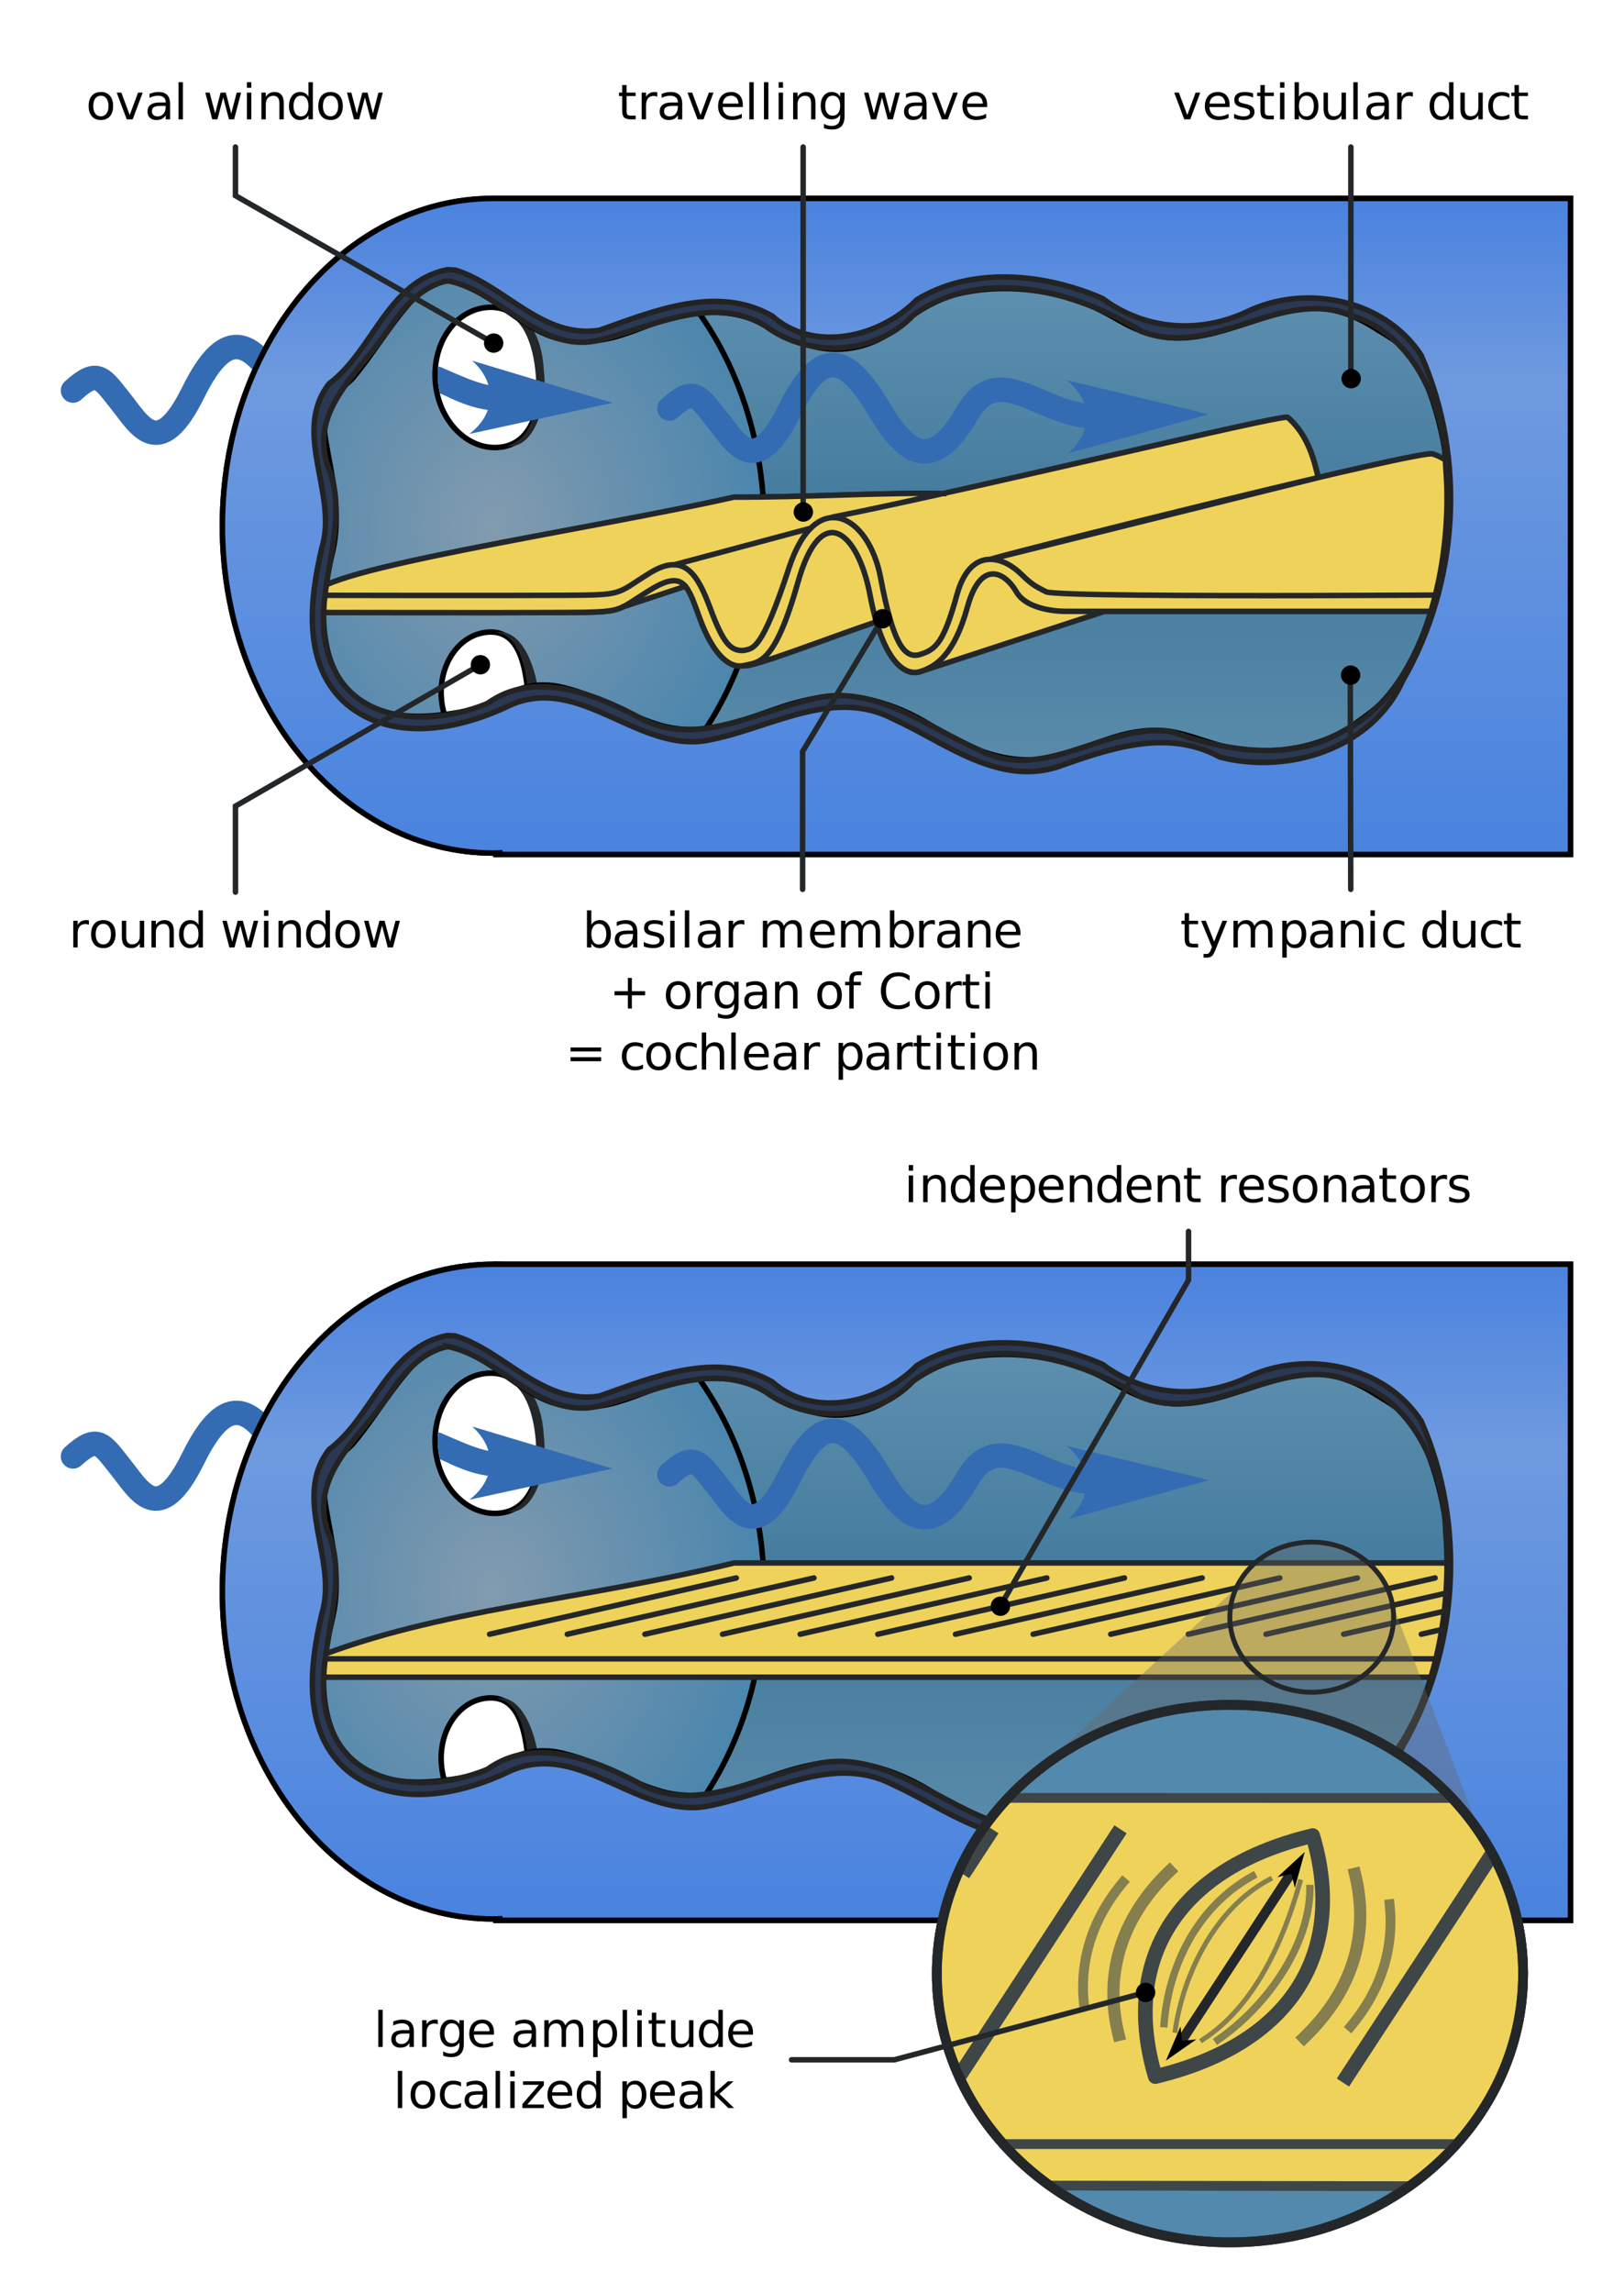 <?xml version="1.0" encoding="UTF-8" standalone="no"?>
<svg
   width="600px"
   height="847px"
   version="1.1"
   viewBox="0 0 600 847"
   id="svg4049"
   sodipodi:docname="wanderwelle-cochlaere-trennwand.svg"
   inkscape:version="1.2 (1:1.2+202206011327+fc4e4096c5)"
   xmlns:inkscape="http://www.inkscape.org/namespaces/inkscape"
   xmlns:sodipodi="http://sodipodi.sourceforge.net/DTD/sodipodi-0.dtd"
   xmlns:xlink="http://www.w3.org/1999/xlink"
   xmlns="http://www.w3.org/2000/svg"
   xmlns:svg="http://www.w3.org/2000/svg">
  <sodipodi:namedview
     id="namedview4051"
     pagecolor="#ffffff"
     bordercolor="#666666"
     borderopacity="1.0"
     inkscape:showpageshadow="2"
     inkscape:pageopacity="0.0"
     inkscape:pagecheckerboard="0"
     inkscape:deskcolor="#d1d1d1"
     showgrid="false"
     inkscape:zoom="1.7147548"
     inkscape:cx="335.90808"
     inkscape:cy="239.10124"
     inkscape:window-width="2560"
     inkscape:window-height="1403"
     inkscape:window-x="2560"
     inkscape:window-y="0"
     inkscape:window-maximized="1"
     inkscape:current-layer="svg4049" />
  <defs
     id="defs3521">
    <symbol
       id="g"
       overflow="visible">
      <path
         d="m5.531-8.734c-0.875 0-1.57 0.34-2.078 1.016-0.5 0.68-0.75 1.609-0.75 2.797 0 1.18 0.25 2.106 0.75 2.781 0.508 0.68 1.203 1.016 2.078 1.016 0.863 0 1.547-0.336 2.047-1.016 0.508-0.676 0.766-1.602 0.766-2.781 0-1.164-0.258-2.094-0.766-2.781-0.5-0.688-1.184-1.031-2.047-1.031zm0-1.375c1.406 0 2.508 0.461 3.312 1.375 0.801 0.918 1.203 2.188 1.203 3.812 0 1.617-0.402 2.883-1.203 3.797-0.805 0.918-1.906 1.375-3.312 1.375-1.418 0-2.527-0.457-3.328-1.375-0.805-0.914-1.203-2.18-1.203-3.797 0-1.625 0.398-2.894 1.203-3.812 0.801-0.914 1.91-1.375 3.328-1.375z"
         id="path3404" />
    </symbol>
    <symbol
       id="o"
       overflow="visible">
      <path
         d="m0.531-9.875h1.719l3.094 8.281 3.078-8.281h1.719l-3.703 9.875h-2.203z"
         id="path3407" />
    </symbol>
    <symbol
       id="a"
       overflow="visible">
      <path
         d="m6.188-4.969c-1.312 0-2.227 0.152-2.734 0.453-0.5 0.305-0.75 0.812-0.75 1.531 0 0.586 0.188 1.047 0.562 1.391 0.383 0.336 0.898 0.5 1.547 0.5 0.906 0 1.629-0.316 2.172-0.953 0.539-0.645 0.812-1.492 0.812-2.547v-0.375zm3.234-0.656v5.625h-1.625v-1.5c-0.367 0.605-0.824 1.047-1.375 1.328-0.555 0.281-1.23 0.422-2.031 0.422-1.012 0-1.82-0.281-2.422-0.844-0.594-0.562-0.891-1.32-0.891-2.281 0-1.102 0.367-1.938 1.109-2.5 0.75-0.57 1.863-0.859 3.344-0.859h2.266v-0.156c0-0.738-0.246-1.312-0.734-1.719-0.492-0.414-1.18-0.625-2.062-0.625-0.562 0-1.117 0.07-1.656 0.203-0.531 0.137-1.043 0.34-1.531 0.609v-1.5c0.594-0.227 1.164-0.398 1.719-0.516 0.562-0.113 1.102-0.172 1.625-0.172 1.438 0 2.504 0.371 3.203 1.109 0.707 0.742 1.062 1.867 1.062 3.375z"
         id="path3410" />
    </symbol>
    <symbol
       id="i"
       overflow="visible">
      <path
         d="m1.703-13.719h1.625v13.719h-1.625z"
         id="path3413" />
    </symbol>
    <symbol
       id="b"
       overflow="visible" />
    <symbol
       id="l"
       overflow="visible">
      <path
         d="m0.766-9.875h1.609l2.031 7.703 2.016-7.703h1.922l2.016 7.703 2.016-7.703h1.625l-2.578 9.875h-1.906l-2.125-8.094-2.141 8.094h-1.906z"
         id="path3417" />
    </symbol>
    <symbol
       id="e"
       overflow="visible">
      <path
         d="m1.703-9.875h1.625v9.875h-1.625zm0-3.844h1.625v2.062h-1.625z"
         id="path3420" />
    </symbol>
    <symbol
       id="d"
       overflow="visible">
      <path
         d="m9.906-5.953v5.953h-1.625v-5.906c0-0.938-0.184-1.633-0.547-2.094-0.367-0.469-0.914-0.703-1.641-0.703-0.875 0-1.57 0.281-2.078 0.844-0.5 0.562-0.75 1.324-0.75 2.281v5.578h-1.625v-9.875h1.625v1.531c0.383-0.582 0.836-1.02 1.359-1.312 0.531-0.301 1.141-0.453 1.828-0.453 1.133 0 1.992 0.355 2.578 1.062 0.582 0.699 0.875 1.73 0.875 3.094z"
         id="path3423" />
    </symbol>
    <symbol
       id="j"
       overflow="visible">
      <path
         d="m8.188-8.375v-5.344h1.625v13.719h-1.625v-1.484c-0.336 0.594-0.762 1.031-1.281 1.312-0.523 0.281-1.148 0.422-1.875 0.422-1.188 0-2.156-0.473-2.906-1.422-0.75-0.945-1.125-2.195-1.125-3.75 0-1.551 0.375-2.801 1.125-3.75 0.75-0.957 1.719-1.438 2.906-1.438 0.727 0 1.352 0.148 1.875 0.438 0.52 0.281 0.945 0.715 1.281 1.297zm-5.516 3.453c0 1.188 0.242 2.125 0.734 2.812 0.488 0.68 1.16 1.016 2.016 1.016 0.863 0 1.539-0.336 2.031-1.016 0.488-0.688 0.734-1.625 0.734-2.812 0-1.195-0.246-2.133-0.734-2.812-0.492-0.676-1.168-1.016-2.031-1.016-0.855 0-1.527 0.34-2.016 1.016-0.492 0.68-0.734 1.617-0.734 2.812z"
         id="path3426" />
    </symbol>
    <symbol
       id="f"
       overflow="visible">
      <path
         d="m7.422-8.359c-0.188-0.102-0.391-0.176-0.609-0.219-0.211-0.051-0.445-0.078-0.703-0.078-0.918 0-1.621 0.297-2.109 0.891-0.492 0.594-0.734 1.449-0.734 2.562v5.203h-1.625v-9.875h1.625v1.531c0.344-0.594 0.785-1.035 1.328-1.328 0.551-0.289 1.219-0.438 2-0.438 0.113 0 0.238 0.012 0.375 0.031 0.133 0.012 0.281 0.031 0.438 0.062z"
         id="path3429" />
    </symbol>
    <symbol
       id="n"
       overflow="visible">
      <path
         d="m1.531-3.891v-5.984h1.625v5.922c0 0.93 0.18 1.625 0.547 2.094 0.363 0.469 0.91 0.703 1.641 0.703 0.875 0 1.562-0.273 2.062-0.828 0.508-0.562 0.766-1.328 0.766-2.297v-5.594h1.625v9.875h-1.625v-1.516c-0.387 0.605-0.84 1.055-1.359 1.344-0.523 0.281-1.125 0.422-1.812 0.422-1.137 0-2-0.348-2.594-1.047-0.586-0.707-0.875-1.738-0.875-3.094z"
         id="path3432" />
    </symbol>
    <symbol
       id="c"
       overflow="visible">
      <path
         d="m10.141-5.344v0.797h-7.453c0.07 1.117 0.406 1.965 1 2.547 0.602 0.586 1.445 0.875 2.531 0.875 0.613 0 1.211-0.07 1.797-0.219 0.594-0.156 1.176-0.383 1.75-0.688v1.531c-0.586 0.25-1.184 0.438-1.797 0.562-0.605 0.125-1.227 0.188-1.859 0.188-1.574 0-2.82-0.457-3.734-1.375-0.918-0.914-1.375-2.156-1.375-3.719 0-1.613 0.43-2.894 1.297-3.844 0.875-0.945 2.051-1.422 3.531-1.422 1.332 0 2.383 0.43 3.156 1.281 0.77 0.855 1.156 2.016 1.156 3.484zm-1.625-0.469c-0.012-0.883-0.262-1.594-0.75-2.125-0.48-0.531-1.121-0.797-1.922-0.797-0.898 0-1.621 0.258-2.172 0.766-0.543 0.512-0.855 1.23-0.938 2.156z"
         id="path3435" />
    </symbol>
    <symbol
       id="q"
       overflow="visible">
      <path
         d="m8-9.578v1.531c-0.461-0.227-0.938-0.398-1.438-0.516-0.492-0.125-1-0.188-1.531-0.188-0.805 0-1.406 0.125-1.812 0.375-0.406 0.242-0.609 0.609-0.609 1.109 0 0.375 0.145 0.672 0.438 0.891 0.289 0.211 0.867 0.414 1.734 0.609l0.562 0.109c1.145 0.25 1.957 0.602 2.438 1.047 0.488 0.449 0.734 1.078 0.734 1.891 0 0.918-0.367 1.641-1.094 2.172-0.719 0.531-1.715 0.797-2.984 0.797-0.531 0-1.086-0.055-1.656-0.156-0.562-0.094-1.164-0.242-1.797-0.453v-1.672c0.594 0.312 1.18 0.547 1.766 0.703 0.582 0.156 1.156 0.234 1.719 0.234 0.77 0 1.359-0.129 1.766-0.391 0.414-0.27 0.625-0.641 0.625-1.109 0-0.445-0.152-0.785-0.453-1.016-0.293-0.238-0.945-0.469-1.953-0.688l-0.562-0.125c-1-0.207-1.727-0.531-2.172-0.969-0.449-0.438-0.672-1.039-0.672-1.812 0-0.926 0.328-1.641 0.984-2.141 0.656-0.508 1.594-0.766 2.812-0.766 0.594 0 1.156 0.047 1.688 0.141 0.531 0.086 1.02 0.215 1.469 0.391z"
         id="path3438" />
    </symbol>
    <symbol
       id="h"
       overflow="visible">
      <path
         d="m3.297-12.672v2.797h3.344v1.266h-3.344v5.359c0 0.805 0.109 1.32 0.328 1.547 0.227 0.23 0.68 0.344 1.359 0.344h1.656v1.359h-1.656c-1.25 0-2.117-0.234-2.594-0.703-0.48-0.469-0.719-1.316-0.719-2.547v-5.359h-1.188v-1.266h1.188v-2.797z"
         id="path3441" />
    </symbol>
    <symbol
       id="s"
       overflow="visible">
      <path
         d="m8.781-4.922c0-1.195-0.246-2.133-0.734-2.812-0.492-0.676-1.164-1.016-2.016-1.016-0.867 0-1.543 0.34-2.031 1.016-0.492 0.68-0.734 1.617-0.734 2.812 0 1.188 0.242 2.125 0.734 2.812 0.488 0.68 1.164 1.016 2.031 1.016 0.852 0 1.523-0.336 2.016-1.016 0.488-0.688 0.734-1.625 0.734-2.812zm-5.516-3.453c0.344-0.582 0.773-1.016 1.297-1.297 0.52-0.289 1.141-0.438 1.859-0.438 1.195 0 2.172 0.48 2.922 1.438 0.75 0.949 1.125 2.199 1.125 3.75 0 1.555-0.375 2.805-1.125 3.75-0.75 0.949-1.727 1.422-2.922 1.422-0.719 0-1.34-0.141-1.859-0.422-0.523-0.281-0.953-0.719-1.297-1.312v1.484h-1.625v-13.719h1.625z"
         id="path3444" />
    </symbol>
    <symbol
       id="k"
       overflow="visible">
      <path
         d="m8.797-9.484v1.516c-0.461-0.258-0.918-0.453-1.375-0.578-0.461-0.125-0.922-0.188-1.391-0.188-1.055 0-1.871 0.336-2.453 1-0.586 0.668-0.875 1.605-0.875 2.812 0 1.199 0.289 2.133 0.875 2.797 0.582 0.668 1.398 1 2.453 1 0.469 0 0.93-0.062 1.391-0.188 0.457-0.125 0.914-0.312 1.375-0.562v1.5c-0.449 0.211-0.918 0.367-1.406 0.469-0.48 0.102-0.996 0.156-1.547 0.156-1.48 0-2.656-0.461-3.531-1.391-0.875-0.938-1.312-2.195-1.312-3.781 0-1.613 0.438-2.879 1.312-3.797 0.883-0.926 2.098-1.391 3.641-1.391 0.5 0 0.988 0.055 1.469 0.156 0.477 0.105 0.938 0.262 1.375 0.469z"
         id="path3447" />
    </symbol>
    <symbol
       id="ag"
       overflow="visible">
      <path
         d="m5.812 0.922c-0.461 1.164-0.906 1.926-1.344 2.281-0.438 0.363-1.023 0.547-1.75 0.547h-1.297v-1.359h0.953c0.445 0 0.797-0.105 1.047-0.312 0.25-0.211 0.52-0.711 0.812-1.5l0.297-0.734-4-9.719h1.719l3.094 7.719 3.078-7.719h1.719z"
         id="path3450" />
    </symbol>
    <symbol
       id="p"
       overflow="visible">
      <path
         d="m9.391-7.969c0.406-0.727 0.891-1.266 1.453-1.609 0.562-0.352 1.223-0.531 1.984-0.531 1.031 0 1.82 0.359 2.375 1.078 0.562 0.719 0.844 1.746 0.844 3.078v5.953h-1.625v-5.906c0-0.945-0.172-1.648-0.516-2.109-0.336-0.457-0.844-0.688-1.531-0.688-0.836 0-1.496 0.281-1.984 0.844-0.492 0.562-0.734 1.324-0.734 2.281v5.578h-1.625v-5.906c0-0.945-0.172-1.648-0.516-2.109-0.336-0.457-0.852-0.688-1.547-0.688-0.824 0-1.48 0.281-1.969 0.844-0.492 0.562-0.734 1.324-0.734 2.281v5.578h-1.625v-9.875h1.625v1.531c0.375-0.602 0.816-1.047 1.328-1.328 0.52-0.289 1.133-0.438 1.844-0.438 0.719 0 1.328 0.184 1.828 0.547 0.508 0.367 0.883 0.898 1.125 1.594z"
         id="path3453" />
    </symbol>
    <symbol
       id="m"
       overflow="visible">
      <path
         d="m3.266-1.484v5.234h-1.625v-13.625h1.625v1.5c0.344-0.582 0.773-1.016 1.297-1.297 0.52-0.289 1.141-0.438 1.859-0.438 1.195 0 2.172 0.48 2.922 1.438 0.75 0.949 1.125 2.199 1.125 3.75 0 1.555-0.375 2.805-1.125 3.75-0.75 0.949-1.727 1.422-2.922 1.422-0.719 0-1.34-0.141-1.859-0.422-0.523-0.281-0.953-0.719-1.297-1.312zm5.516-3.438c0-1.195-0.246-2.133-0.734-2.812-0.492-0.676-1.164-1.016-2.016-1.016-0.867 0-1.543 0.34-2.031 1.016-0.492 0.68-0.734 1.617-0.734 2.812 0 1.188 0.242 2.125 0.734 2.812 0.488 0.68 1.164 1.016 2.031 1.016 0.852 0 1.523-0.336 2.016-1.016 0.488-0.688 0.734-1.625 0.734-2.812z"
         id="path3456" />
    </symbol>
    <symbol
       id="r"
       overflow="visible">
      <path
         d="m8.188-5.047c0-1.176-0.246-2.086-0.734-2.734-0.48-0.645-1.156-0.969-2.031-0.969-0.867 0-1.543 0.324-2.031 0.969-0.48 0.648-0.719 1.559-0.719 2.734 0 1.168 0.238 2.074 0.719 2.719 0.488 0.648 1.164 0.969 2.031 0.969 0.875 0 1.551-0.32 2.031-0.969 0.488-0.645 0.734-1.551 0.734-2.719zm1.625 3.828c0 1.676-0.375 2.922-1.125 3.734-0.742 0.82-1.883 1.234-3.422 1.234-0.562 0-1.102-0.043-1.609-0.125-0.5-0.086-0.992-0.215-1.469-0.391v-1.578c0.477 0.258 0.945 0.453 1.406 0.578 0.469 0.125 0.941 0.188 1.422 0.188 1.062 0 1.852-0.281 2.375-0.844 0.531-0.555 0.797-1.391 0.797-2.516v-0.797c-0.336 0.586-0.762 1.023-1.281 1.312-0.523 0.281-1.148 0.422-1.875 0.422-1.211 0-2.184-0.457-2.922-1.375-0.742-0.926-1.109-2.148-1.109-3.672 0-1.531 0.367-2.754 1.109-3.672 0.738-0.926 1.711-1.391 2.922-1.391 0.727 0 1.352 0.148 1.875 0.438 0.52 0.281 0.945 0.715 1.281 1.297v-1.5h1.625z"
         id="path3459" />
    </symbol>
    <symbol
       id="af"
       overflow="visible">
      <path
         d="m8.297-11.312v4.906h4.906v1.5h-4.906v4.906h-1.469v-4.906h-4.922v-1.5h4.922v-4.906z"
         id="path3462" />
    </symbol>
    <symbol
       id="ae"
       overflow="visible">
      <path
         d="m6.703-13.719v1.359h-1.562c-0.574 0-0.977 0.121-1.203 0.359-0.23 0.23-0.344 0.652-0.344 1.266v0.859h2.672v1.266h-2.672v8.609h-1.625v-8.609h-1.547v-1.266h1.547v-0.688c0-1.094 0.254-1.891 0.766-2.391 0.508-0.508 1.316-0.766 2.422-0.766z"
         id="path3465" />
    </symbol>
    <symbol
       id="ad"
       overflow="visible">
      <path
         d="m11.625-12.141v1.875c-0.605-0.562-1.246-0.977-1.922-1.25-0.68-0.281-1.398-0.422-2.156-0.422-1.512 0-2.668 0.465-3.469 1.391-0.793 0.918-1.188 2.246-1.188 3.984 0 1.73 0.395 3.059 1.188 3.984 0.801 0.918 1.957 1.375 3.469 1.375 0.758 0 1.477-0.133 2.156-0.406 0.676-0.281 1.316-0.703 1.922-1.266v1.859c-0.625 0.43-1.289 0.746-1.984 0.953-0.699 0.207-1.434 0.312-2.203 0.312-1.992 0-3.559-0.609-4.703-1.828-1.148-1.219-1.719-2.879-1.719-4.984 0-2.113 0.57-3.781 1.719-5 1.145-1.219 2.711-1.828 4.703-1.828 0.789 0 1.531 0.105 2.219 0.312 0.695 0.211 1.352 0.523 1.969 0.938z"
         id="path3468" />
    </symbol>
    <symbol
       id="ac"
       overflow="visible">
      <path
         d="m1.906-8.188h11.297v1.469h-11.297zm0 3.594h11.297v1.484h-11.297z"
         id="path3471" />
    </symbol>
    <symbol
       id="ab"
       overflow="visible">
      <path
         d="m9.906-5.953v5.953h-1.625v-5.906c0-0.938-0.184-1.633-0.547-2.094-0.367-0.469-0.914-0.703-1.641-0.703-0.875 0-1.57 0.281-2.078 0.844-0.5 0.562-0.75 1.324-0.75 2.281v5.578h-1.625v-13.719h1.625v5.375c0.383-0.582 0.836-1.02 1.359-1.312 0.531-0.301 1.141-0.453 1.828-0.453 1.133 0 1.992 0.355 2.578 1.062 0.582 0.699 0.875 1.73 0.875 3.094z"
         id="path3474" />
    </symbol>
    <symbol
       id="aa"
       overflow="visible">
      <path
         d="m1-9.875h7.703v1.484l-6.109 7.094h6.109v1.297h-7.922v-1.484l6.094-7.094h-5.875z"
         id="path3477" />
    </symbol>
    <symbol
       id="z"
       overflow="visible">
      <path
         d="m1.641-13.719h1.625v8.109l4.844-4.266h2.062l-5.234 4.625 5.453 5.25h-2.109l-5.016-4.812v4.812h-1.625z"
         id="path3480" />
    </symbol>
    <linearGradient
       id="y"
       x1="218.62"
       x2="218.62"
       y1="165.19"
       y2="29.812"
       gradientTransform="translate(-8.88e-16)"
       gradientUnits="userSpaceOnUse">
      <stop
         stop-color="#6391af"
         offset="0"
         id="stop3483" />
      <stop
         stop-color="#427a9c"
         offset=".5"
         id="stop3485" />
      <stop
         stop-color="#6897b6"
         offset="1"
         id="stop3487" />
    </linearGradient>
    <radialGradient
       id="u"
       cx="108.38"
       cy="97.357"
       r="56.005"
       gradientTransform="matrix(1 0 0 1.206 -8.88e-16 -20.059)"
       gradientUnits="userSpaceOnUse">
      <stop
         stop-color="#829baf"
         offset="0"
         id="stop3490" />
      <stop
         stop-color="#4b86ad"
         offset=".99"
         id="stop3492" />
    </radialGradient>
    <linearGradient
       id="x"
       x1="208.1"
       x2="208.1"
       y1="165.19"
       y2="30.375"
       gradientTransform="translate(-8.88e-16)"
       gradientUnits="userSpaceOnUse">
      <stop
         stop-color="#4983df"
         offset="0"
         id="stop3495" />
      <stop
         stop-color="#6e9adf"
         offset=".723"
         id="stop3497" />
      <stop
         stop-color="#4a82df"
         offset="1"
         id="stop3499" />
    </linearGradient>
    <linearGradient
       id="w"
       x1="218.62"
       x2="218.62"
       y1="165.19"
       y2="29.812"
       gradientTransform="translate(-8.88e-16 172.01)"
       gradientUnits="userSpaceOnUse">
      <stop
         stop-color="#6391af"
         offset="0"
         id="stop3502" />
      <stop
         stop-color="#427a9c"
         offset=".5"
         id="stop3504" />
      <stop
         stop-color="#6897b6"
         offset="1"
         id="stop3506" />
    </linearGradient>
    <radialGradient
       id="t"
       cx="108.38"
       cy="97.357"
       r="56.005"
       gradientTransform="matrix(1 0 0 1.206 -8.88e-16 151.95)"
       gradientUnits="userSpaceOnUse">
      <stop
         stop-color="#829baf"
         offset="0"
         id="stop3509" />
      <stop
         stop-color="#4b86ad"
         offset=".99"
         id="stop3511" />
    </radialGradient>
    <linearGradient
       id="v"
       x1="208.1"
       x2="208.1"
       y1="165.19"
       y2="30.375"
       gradientTransform="translate(1e-5 172.01)"
       gradientUnits="userSpaceOnUse">
      <stop
         stop-color="#4983df"
         offset="0"
         id="stop3514" />
      <stop
         stop-color="#6e9adf"
         offset=".723"
         id="stop3516" />
      <stop
         stop-color="#4a82df"
         offset="1"
         id="stop3518" />
    </linearGradient>
  </defs>
  <path
     transform="matrix(1.805 0 0 1.805 -13.369 18.465)"
     d="m108.37 30.375h220.5v134.25h-220.5c51.246-7.514 67.677-122.63 0-134.25zm0 0"
     fill="url(#y)"
     stroke="#000"
     stroke-linecap="round"
     stroke-width="1.125"
     id="path3523" />
  <path
     transform="matrix(1.805 0 0 1.805 -13.369 18.465)"
     d="m108.37 30.375c-30.62 0-55.442 29.99-55.442 66.983s24.821 66.981 55.442 66.981 55.444-29.988 55.444-66.981-24.824-66.983-55.444-66.983zm-0.539 22.277c5.652-0.019 8.936 5.101 9.773 12.492 0.891 7.886-1.246 15.34-7.713 16.137-6.467 0.796-12.432-4.95-13.326-12.836-0.891-7.884 3.628-14.92 10.096-15.717 0.402-0.05 0.792-0.076 1.171-0.076zm0.041 66.455c4.983 0.004 6.761 4.934 7.51 11.546 0.796 7.051 0.123 13.345-5.66 14.057-5.786 0.712-11.121-4.426-11.92-11.477-0.798-7.053 3.243-13.347 9.027-14.059 0.361-0.045 0.71-0.067 1.043-0.067zm0 0"
     fill="url(#u)"
     stroke="#000"
     stroke-linecap="round"
     stroke-width="1.125"
     id="path3525" />
  <path
     transform="matrix(1.805 0 0 1.805 -13.369 18.465)"
     d="m22.349 69.693c5.046-4.588 5.935-2.56 9.734 2.186 3.801 4.744 7.776 12.592 14.884-1.827 7.11-14.418 12.333-10.211 18.616 0.271"
     fill="none"
     stroke="#336cb3"
     stroke-linecap="round"
     stroke-width="5"
     id="path3527" />
  <path
     d="m181.64 233.45c-0.023 0-0.047 0.004-0.066 0.004 0.059 0 0.121 0.004 0.18 0.008-0.039-0.004-0.078-0.008-0.113-0.012zm1.527 0.129c7.648 1.121 10.52 9.598 11.777 20.707 1.348 11.93 0.363 22.66-8.367 25.016 9.918 0.07 13.699-11.859 12.121-25.234-2.047-12.398-7.848-21.98-15.531-20.488zm-5.715 0.383c-0.043 0.012-0.082 0.023-0.125 0.035 0.043-0.008 0.082-0.023 0.125-0.035zm-2.055 0.691c-0.023 0.012-0.047 0.02-0.07 0.031 0.023-0.012 0.047-0.023 0.07-0.031zm-5.527 3.664-0.059 0.059 0.059-0.059zm-1.516 1.652c-0.039 0.047-0.078 0.098-0.117 0.145 0.039-0.047 0.078-0.098 0.117-0.145zm-2.594 3.996c-0.039 0.074-0.078 0.152-0.113 0.23 0.035-0.078 0.074-0.156 0.113-0.23zm-2.656 9.738c-0.004 0.035-0.004 0.066-0.004 0.098 0-0.031 0-0.062 0.004-0.098zm-0.07 2.547v0.152c0-0.051 0.004-0.102 0-0.152zm0.172 2.691c0.043 0.355 0.09 0.715 0.145 1.07-0.055-0.352-0.102-0.711-0.145-1.07zm0.203 1.422c0.031 0.211 0.07 0.418 0.109 0.625-0.039-0.207-0.074-0.414-0.109-0.625zm0.211 1.152c0.027 0.137 0.059 0.27 0.09 0.402-0.031-0.133-0.062-0.266-0.09-0.402zm2.324 6.676c0.043 0.086 0.082 0.168 0.125 0.25-0.043-0.082-0.082-0.164-0.125-0.25zm2.195 3.566c0.09 0.125 0.184 0.246 0.273 0.367-0.09-0.121-0.184-0.246-0.273-0.367zm0.555 0.715c0.121 0.152 0.246 0.305 0.371 0.449-0.125-0.145-0.25-0.297-0.371-0.449zm0.594 0.711c0.137 0.156 0.273 0.309 0.414 0.457-0.141-0.148-0.277-0.301-0.414-0.457zm0.656 0.719c0.211 0.223 0.426 0.441 0.645 0.652-0.219-0.211-0.434-0.43-0.645-0.652zm1.59 1.504c0.152 0.129 0.301 0.254 0.453 0.375-0.152-0.121-0.305-0.25-0.453-0.375zm0.727 0.594c0.145 0.105 0.285 0.215 0.426 0.316-0.141-0.102-0.281-0.207-0.426-0.316zm0.754 0.555c0.125 0.086 0.25 0.172 0.379 0.254-0.129-0.082-0.254-0.164-0.379-0.254zm2.719 1.586c0.078 0.039 0.156 0.078 0.234 0.113-0.078-0.035-0.156-0.074-0.234-0.113zm8.992 1.516c-0.297 0.039-0.594 0.062-0.891 0.082 0.297-0.016 0.594-0.047 0.891-0.082zm-1.129 0.098c-0.215 0.012-0.43 0.016-0.641 0.016 0.211 0 0.426-0.008 0.641-0.016zm-1.41 0.004c0.137 0.008 0.277 0.012 0.418 0.012-0.141 0-0.281-0.008-0.418-0.012z"
     fill="#242729"
     id="path3529" />
  <path
     transform="matrix(1.805 0 0 1.805 -13.369 18.465)"
     d="m134.9 113.98c-2.188 1.05-4.368 1.091-12.121 1.136-12.618 0.078-50.952 0-50.952 0v-3.515c-0.978-5.118 56.757-13.511 85.841-20.097 13.387 0.089 32.725-1.043 42.856-0.693 30.549-6.826 68.975-16.028 70.44-15.637 5.487 4.642 5.952 12.615 6.45 12.291 12.895-3.028 22.606-5.127 23.264-4.785 1.943 1.006 3.884 2.015 3.884 2.015s4.26 3.095 11.712 3.155c7.449 0.061 12.082 0.091 12.082 0.091l0.149 26.94h-95.337 0.305l-37.78 12.353c-2.795 0.838-6.389-1.638-8.914-10.315l0.028 0.095c-9.1 3.023-25.947 9.631-27.093 8.956-3.12 0.716-6.398-2.537-8.955-9.406-1.145-3.071-1.902-5.482-3.029-6.811"
     fill="#efd25a"
     stroke="#242729"
     stroke-linecap="round"
     stroke-width="1.125"
     id="path3531" />
  <path
     transform="matrix(1.805 0 0 1.805 -13.369 18.465)"
     d="m210.06 104.23c8.304-2.413 88.669-22.564 90.61-21.558 1.651 0.459 3.882 2.011 3.884 2.015 0 0 4.26 3.095 11.712 3.155 7.449 0.061 12.082 0.091 12.082 0.091l0.149 23.426m-256.68 0.234c-0.978-5.118 56.757-13.511 85.841-20.097 13.387 0.089 32.725-1.043 43.195-0.708m-129.04 20.805s38.334 0.078 50.952 0c12.618-0.076 10.476-0.134 17.636-4.558 7.162-4.421 9.838 0.39 12.398 7.259 2.557 6.869 4.081 8.772 6.826 8.583 1.93-0.426 3.7 0.145 9.265-16.864 5.461-16.693 16.31-11.018 18.763 1.989 2.456 13.005 4.723 16.699 8.025 15.71 3.302-0.991 4.901-2.465 7.601-12.241 1.463-5.3 4.066-7.218 6.774-7.242 2.289-0.022 4.647 1.303 6.495 3.138 2.348 2.335 3.241 2.55 5.037 3.536 4.985 1.37 106.9 0.454 106.9 0.454v3.515h-102.97s-7.688 0.136-10.07-3.991c-2.382-4.127-7.32-6.664-10.02 3.112-2.7 9.776-6.452 12.241-9.754 13.232-3.302 0.989-7.713-2.643-10.169-15.647-2.454-13.007-9.987-19.58-14.763-2.677-4.775 16.901-7.928 16.342-11.048 17.061-3.12 0.716-6.398-2.537-8.955-9.406-2.56-6.869-3.181-10.427-10.342-6.006-7.16 4.421-5.018 4.48-17.636 4.556-12.618 0.078-50.952 0-50.952 0zm105.92-15.989c29.956-5.976 91.36-20.935 93.219-20.437 5.5 4.653 5.954 12.652 6.417 12.302l-67.314 16.762"
     fill="#efd25a"
     stroke="#242729"
     stroke-linecap="round"
     stroke-width="1.125"
     id="path3533" />
  <path
     transform="matrix(1.805 0 0 1.805 -13.369 18.465)"
     d="m134.95 113.95 12.753-4.207"
     fill="none"
     stroke="#242729"
     stroke-linecap="round"
     stroke-width="1.125"
     id="path3535" />
  <path
     d="m181.77 113.5-0.035 0.004h0.07c-0.012 0-0.023 0-0.035-0.004zm1.285 0.203c8.449 1.473 13.312 10.551 14.691 22.723 1.504 13.301-0.711 25.586-10.539 28.305 9.789 1.504 15.434-14.699 13.68-28.305-0.629-12.906-7.285-23.859-17.832-22.723zm-6.297 0.41c-0.059 0.016-0.121 0.031-0.18 0.051 0.059-0.02 0.121-0.035 0.18-0.051zm-7.016 3.652c-0.02 0.012-0.035 0.027-0.055 0.039 0.02-0.012 0.039-0.023 0.055-0.039zm-1.996 1.867c-0.031 0.031-0.059 0.062-0.09 0.094 0.031-0.031 0.059-0.062 0.09-0.094zm-1.766 2.125c-0.035 0.047-0.07 0.094-0.105 0.137 0.035-0.047 0.07-0.09 0.105-0.137zm-1.59 2.449c-0.023 0.043-0.047 0.086-0.07 0.129 0.023-0.043 0.047-0.086 0.07-0.129zm-3.606 14.598v0.125-0.125zm0.191 3.191c0.043 0.379 0.094 0.754 0.152 1.129-0.055-0.375-0.109-0.75-0.152-1.129zm0.27 1.832c0.023 0.152 0.051 0.301 0.078 0.449-0.027-0.148-0.055-0.297-0.078-0.449zm0.223 1.16c0.027 0.133 0.055 0.27 0.086 0.402-0.031-0.133-0.059-0.266-0.086-0.402zm4.356 10.391c0.09 0.137 0.184 0.273 0.277 0.41-0.094-0.137-0.184-0.273-0.277-0.41zm0.617 0.879c0.098 0.133 0.199 0.266 0.297 0.395-0.098-0.129-0.199-0.262-0.297-0.395zm0.648 0.84c0.117 0.148 0.238 0.297 0.359 0.441-0.121-0.145-0.242-0.293-0.359-0.441zm0.688 0.828c0.145 0.164 0.293 0.324 0.441 0.484-0.148-0.16-0.297-0.32-0.441-0.484zm0.707 0.777c0.246 0.258 0.496 0.512 0.75 0.754-0.254-0.242-0.504-0.496-0.75-0.754zm0.75 0.754c0.254 0.242 0.508 0.477 0.77 0.707-0.262-0.23-0.52-0.465-0.77-0.707zm1.086 0.977c0.152 0.129 0.305 0.258 0.457 0.383-0.152-0.125-0.305-0.254-0.457-0.383zm0.895 0.723 0.375 0.281-0.375-0.281zm0.84 0.613c0.121 0.082 0.242 0.164 0.359 0.246-0.121-0.082-0.238-0.164-0.359-0.246zm0.84 0.559c0.102 0.062 0.203 0.121 0.305 0.184-0.102-0.062-0.203-0.121-0.305-0.184zm12.141 2.836c-0.324 0.039-0.645 0.066-0.969 0.09 0.324-0.023 0.648-0.051 0.969-0.09zm-1.383 0.109c-0.195 0.008-0.395 0.016-0.59 0.016 0.195 0 0.395-0.008 0.59-0.016zm-1.484 0c0.148 0.008 0.297 0.012 0.441 0.016-0.145-0.004-0.293-0.008-0.441-0.016z"
     fill="#242729"
     id="path3537" />
  <path
     transform="matrix(1.805 0 0 1.805 -13.369 18.465)"
     d="m144.42 73.379c5.046-4.588 5.935-2.56 9.734 2.184 3.801 4.746 7.776 12.592 14.886-1.825 7.108-14.418 12.331-10.213 18.614 0.271 6.281 10.484 11.437 11.105 17.768 0.26 6.331-10.845 14.758 0.281 25.663 0.703"
     fill="none"
     stroke="#336cb3"
     stroke-linecap="round"
     stroke-width="5"
     id="path3539" />
  <path
     d="m394.07 140.41 52.586 12.621-52.113 14.449c9.379-8.051 9.184-19.32-0.473-27.07z"
     fill-rule="evenodd"
     id="path3541"
     style="fill:#336cb3;fill-opacity:1" />
  <path
     transform="matrix(1.805 0 0 1.805 -13.369 18.465)"
     d="m108.37 30.375c-30.62 0-55.442 29.99-55.442 66.983s24.824 66.981 55.442 66.981c0.636 0 1.264-0.032 1.893-0.056-0.627 0.126-1.255 0.249-1.893 0.342h220.5v-134.25zm-9.321 16.842c0.569-0.019 1.136 0.045 1.692 0.154 2.575 0.595 4.773 2.169 6.952 3.591 3.568 2.363 6.928 5.099 10.814 6.941 4.771 2.26 10.331 2.102 15.317 0.671 4.111-1.21 7.997-3.123 12.199-4.041 5.446-1.186 11.4-1.377 16.548 1.054 3.598 1.995 7.22 4.136 11.279 5.053 5.866 1.515 12.396 0.089 17.071-3.768 2.897-2.807 6.357-5.069 10.199-6.339 7.48-2.311 15.578-2.179 23.147-0.346 3.946 0.751 7.579 2.554 11.061 4.495 2.748 1.612 5.625 3.086 8.765 3.748 5.269 1.249 10.708-0.041 15.756-1.63 5.173-1.567 10.381-3.716 15.89-3.956 4.578-0.214 9.007 1.504 12.83 3.904 1.588 1.017 3.259 1.917 4.758 3.065 3.059 2.528 5.452 6.337 6.636 9.992 3.99 10.709 4.743 21.679 3.447 32.39-1.259 10.044-5.005 20.396-10.79 28.774-2.207 3.013-5.982 5.597-9.081 7.765-6.484 3.991-14.369 5.274-21.872 4.456-4.728-0.444-9.066-2.56-13.672-3.541-4.851-1.011-9.853-0.035-14.455 1.593-3.955 1.301-7.902 3.056-12.095 3.72-5.152 0.896-10.435-0.251-15.185-2.281-3.421-1.407-6.517-3.443-9.695-5.305-6.078-3.454-13.11-5.727-20.165-4.969-6.484 0.615-12.441 3.435-18.605 5.307-4.728 1.431-9.836 1.881-14.657 0.634-6.878-1.853-12.887-6.047-19.83-7.72-3.628-1.06-7.675-0.924-11.076 0.816-3.425 1.744-6.965 3.378-10.771 4.08-4.63 0.814-9.431 1.238-14.075 0.294-4.252-0.732-8.142-3.281-10.474-6.915-2.899-4.77-3.579-10.553-3.202-16.033 0.145-3.569 1.084-7.027 1.837-10.501 1.454-6.501 0.244-13.18-0.978-19.612-0.53-3.212-1.413-6.605-0.286-9.793 1.097-2.389 3.399-3.872 5.208-5.681 3.938-4.642 7.034-9.921 10.963-14.574 2.157-2.673 5.022-5.209 8.596-5.493zm0 0"
     fill="url(#x)"
     stroke="#000"
     stroke-linecap="round"
     stroke-width="1.125"
     id="path3543" />
  <path
     transform="matrix(1.805 0 0 1.805 -13.369 18.465)"
     d="m98.988 44.951c-12.223 2.381-15.161 16.578-24.213 23.333-7.768 10.057 1.954 22.556-1.519 33.723-2.497 10.62-4.044 24.066 5.225 31.981 9.585 7.832 23.155 5.019 33.394 0.061 14.577-6.41 26.619 10.512 41.274 7.032 12.084-2.428 24.841-10.566 37.074-4.199 10.481 4.757 21.215 13.628 33.439 9.891 10.769-3.779 22.599-8.01 33.457-2.075 14.051 3.623 31.17-1.749 37.412-15.656 11.504-19.918 13.014-45.505 3.776-66.546-7.432-11.492-23.707-14.749-35.705-8.906-9.769 4.564-20.899 3.709-29.534-2.738-11.803-5.149-26.723-6.657-38.024 0.277-7.43 7.635-21.005 10.934-29.59 3.307-11.262-6.469-24.246-0.998-35.326 2.904-11.658 1.887-19.384-9.174-29.536-12.302-0.534-0.028-1.069-0.058-1.603-0.087zm0.065 2.266c11.041 2.201 18.733 15.048 30.949 12.172 10.918-2.705 23.151-9.43 34.024-2.965 8.899 6.731 22.554 6.043 30.315-2.151 14.083-10.066 33.026-5.114 46.625 3.277 14.652 5.815 28.837-9.343 43.457-3.065 12.789 4.034 18.638 18.868 18.91 30.888 1.61 19.457-4.215 45.579-20.62 53.79-10.825 6.588-24.272 4.396-35.547 0.32-13.387-1.891-26.096 10.646-39.253 3.787-11.015-4.79-21.998-14.013-34.792-10.308-11.377 2.61-23.789 10.04-35.205 3.461-9.193-4.839-21.336-9.503-30.769-2.679-10.206 4.277-25.497 4.571-31.206-6.737-6.601-12.996 3.297-26.934-0.796-40.24-5.563-12.633 5.833-20.443 11.842-29.67 2.938-4.324 6.664-8.796 12.067-9.88zm0 0"
     fill="#2a3853"
     stroke="#232323"
     stroke-linecap="round"
     stroke-width="1.125"
     id="path3545" />
  <path
     transform="matrix(1.805 0 0 1.805 -13.369 18.465)"
     d="m100.75 69.011c2.618 1.128 5.45 2.166 8.27 2.277"
     fill="none"
     stroke="#336cb3"
     stroke-linecap="round"
     stroke-width="5"
     id="path3547" />
  <path
     transform="matrix(1.805 0 0 1.805 -13.369 18.465)"
     d="m145.43 105.34 27.937-7.484"
     fill="#efd25a"
     stroke="#242729"
     stroke-linecap="round"
     stroke-width="1.125"
     id="path3551" />
  <path
     d="m162.55 145.3c5.887 2.625 12.254 6.012 20.715 6.34 2.492 0.098 4.594-1.844 4.688-4.336 0.094-2.492-1.848-4.586-4.336-4.684-6.293-0.242-13.758-4.066-20.559-6.918-0.488-0.203-0.629-0.25-1.145-0.273-0.41 4.691 0.195 7.914 0.637 9.871z"
     fill="#336cb3"
     id="path3553" />
  <path
     d="m174.46 133.24 51.793 15.547-52.84 11.504c9.816-7.512 10.254-18.773 1.047-27.051z"
     fill-rule="evenodd"
     id="path3555"
     style="fill:#336cb3;fill-opacity:1" />
  <path
     transform="matrix(1.805 0 0 1.805 -13.369 101.67)"
     d="m108.37 202.39h220.5v134.25h-220.5c51.246-7.514 67.677-122.63 0-134.25zm0 0"
     fill="url(#w)"
     stroke="#000"
     stroke-linecap="round"
     stroke-width="1.125"
     id="path3557" />
  <path
     transform="matrix(1.805 0 0 1.805 -13.369 101.67)"
     d="m108.37 202.39c-30.62 0-55.442 29.99-55.442 66.983 0 36.993 24.821 66.981 55.442 66.981s55.444-29.988 55.444-66.981c0-36.993-24.824-66.983-55.444-66.983zm-0.539 22.277c5.652-0.019 8.936 5.101 9.773 12.494 0.891 7.884-1.246 15.338-7.713 16.134s-12.432-4.95-13.326-12.836c-0.891-7.884 3.628-14.92 10.096-15.717 0.402-0.05 0.792-0.076 1.171-0.076zm0.041 66.457c4.983 0.002 6.761 4.932 7.51 11.544 0.796 7.051 0.123 13.345-5.66 14.057-5.786 0.714-11.121-4.426-11.92-11.477-0.798-7.053 3.243-13.347 9.027-14.059 0.361-0.045 0.71-0.065 1.043-0.065zm0 0"
     fill="url(#t)"
     stroke="#000"
     stroke-linecap="round"
     stroke-width="1.125"
     id="path3559" />
  <path
     transform="matrix(1.805 0 0 1.805 -13.369 101.67)"
     d="m22.349 241.71c5.046-4.588 5.935-2.56 9.734 2.186 3.801 4.744 7.776 12.592 14.884-1.827 7.11-14.418 12.333-10.211 18.616 0.273"
     fill="none"
     stroke="#336cb3"
     stroke-linecap="round"
     stroke-width="5"
     id="path3561" />
  <path
     d="m181.64 627.12c-0.023 0-0.047 0.004-0.066 0.004 0.059 0 0.121 0.004 0.18 0.008-0.039-0.004-0.078-0.008-0.117-0.012zm1.527 0.129c7.648 1.121 10.52 9.598 11.777 20.707 1.348 11.93 0.363 22.66-8.367 25.016 9.918 0.07 13.699-11.859 12.121-25.234-2.047-12.398-7.848-21.98-15.531-20.488zm-5.715 0.387c-0.043 0.008-0.082 0.02-0.125 0.031 0.043-0.008 0.082-0.02 0.125-0.031zm-2.055 0.688c-0.023 0.012-0.047 0.02-0.07 0.031 0.023-0.012 0.047-0.023 0.07-0.031zm-5.527 3.664c-0.02 0.02-0.039 0.039-0.059 0.059 0.02-0.02 0.039-0.039 0.059-0.059zm-1.516 1.652c-0.039 0.047-0.078 0.098-0.117 0.145 0.039-0.047 0.078-0.094 0.117-0.145zm-2.594 3.996c-0.039 0.078-0.078 0.152-0.113 0.23 0.035-0.078 0.074-0.152 0.113-0.23zm-2.656 9.742c-0.004 0.031-0.004 0.062-0.004 0.098 0-0.035 0-0.066 0.004-0.098zm-0.07 2.543v0.152c0-0.051 0.004-0.102 0-0.152zm0.172 2.691c0.043 0.359 0.09 0.715 0.145 1.07-0.055-0.352-0.102-0.711-0.145-1.07zm0.203 1.422c0.031 0.211 0.07 0.418 0.109 0.625-0.039-0.207-0.074-0.414-0.109-0.625zm0.211 1.156c0.027 0.133 0.059 0.266 0.09 0.398-0.031-0.133-0.062-0.266-0.09-0.398zm2.324 6.676c0.043 0.082 0.082 0.164 0.125 0.246-0.043-0.082-0.082-0.164-0.125-0.246zm2.195 3.562c0.09 0.125 0.184 0.246 0.273 0.367-0.09-0.121-0.184-0.246-0.273-0.367zm0.555 0.715c0.121 0.152 0.246 0.305 0.371 0.449-0.125-0.145-0.25-0.297-0.371-0.449zm0.594 0.711c0.137 0.156 0.273 0.309 0.414 0.461-0.141-0.152-0.277-0.305-0.414-0.461zm0.656 0.723c0.211 0.219 0.426 0.438 0.645 0.648-0.219-0.211-0.434-0.43-0.645-0.648zm1.59 1.5c0.152 0.129 0.301 0.254 0.453 0.375-0.152-0.121-0.305-0.246-0.453-0.375zm0.727 0.594c0.145 0.105 0.285 0.215 0.426 0.32-0.141-0.105-0.281-0.211-0.426-0.32zm0.754 0.555c0.125 0.09 0.25 0.172 0.379 0.254-0.129-0.082-0.254-0.164-0.379-0.254zm2.719 1.59c0.078 0.035 0.156 0.074 0.234 0.109-0.078-0.035-0.156-0.074-0.234-0.109zm8.992 1.512c-0.297 0.039-0.594 0.062-0.891 0.082 0.297-0.016 0.594-0.043 0.891-0.082zm-1.129 0.098c-0.215 0.012-0.43 0.016-0.641 0.02 0.211-0.004 0.426-0.008 0.641-0.02zm-1.41 0.004c0.137 0.008 0.277 0.012 0.418 0.012-0.141 0-0.281-0.004-0.418-0.012z"
     fill="#242729"
     id="path3563" />
  <path
     transform="matrix(1.805 0 0 1.805 -13.369 101.67)"
     d="m134.95 285.96 12.753-4.207"
     fill="none"
     stroke="#242729"
     stroke-linecap="round"
     stroke-width="1.125"
     id="path3565" />
  <path
     d="m181.77 507.18-0.035 0.004h0.07c-0.012 0-0.023-0.004-0.035-0.004zm1.285 0.207c8.449 1.473 13.312 10.547 14.691 22.719 1.504 13.305-0.711 25.586-10.539 28.309 9.789 1.5 15.434-14.703 13.68-28.309-0.629-12.902-7.285-23.855-17.832-22.719zm-6.297 0.406c-0.059 0.016-0.121 0.031-0.18 0.051 0.059-0.016 0.121-0.035 0.18-0.051zm-7.016 3.652c-0.02 0.012-0.035 0.027-0.055 0.039 0.02-0.012 0.039-0.023 0.055-0.039zm-1.996 1.867c-0.031 0.031-0.059 0.062-0.09 0.094 0.031-0.031 0.059-0.062 0.09-0.094zm-1.766 2.125c-0.035 0.047-0.07 0.094-0.105 0.137 0.035-0.043 0.07-0.09 0.105-0.137zm-1.59 2.449c-0.023 0.043-0.047 0.086-0.07 0.129 0.023-0.043 0.047-0.086 0.07-0.129zm-3.606 14.598v0.125-0.125zm0.191 3.191c0.043 0.379 0.094 0.754 0.152 1.129-0.055-0.375-0.109-0.75-0.152-1.129zm0.27 1.832c0.023 0.152 0.051 0.301 0.078 0.449-0.027-0.148-0.055-0.297-0.078-0.449zm0.223 1.16c0.027 0.137 0.055 0.27 0.086 0.402-0.031-0.133-0.059-0.266-0.086-0.402zm4.356 10.395c0.09 0.137 0.184 0.27 0.277 0.406-0.094-0.133-0.184-0.273-0.277-0.406zm0.617 0.875c0.098 0.133 0.199 0.266 0.297 0.395-0.098-0.129-0.199-0.262-0.297-0.395zm0.648 0.844c0.117 0.145 0.238 0.293 0.359 0.438-0.121-0.145-0.242-0.293-0.359-0.438zm0.688 0.824c0.145 0.164 0.293 0.324 0.441 0.484-0.148-0.16-0.297-0.32-0.441-0.484zm0.707 0.777c0.246 0.258 0.496 0.512 0.75 0.754-0.254-0.242-0.504-0.496-0.75-0.754zm0.75 0.754c0.254 0.242 0.508 0.477 0.77 0.707-0.262-0.23-0.52-0.465-0.77-0.707zm1.086 0.977c0.152 0.129 0.305 0.258 0.457 0.383-0.152-0.125-0.305-0.254-0.457-0.383zm0.895 0.723 0.375 0.281c-0.125-0.09-0.25-0.188-0.375-0.281zm0.84 0.613c0.121 0.082 0.242 0.164 0.359 0.246-0.121-0.082-0.238-0.164-0.359-0.246zm0.84 0.559c0.102 0.062 0.203 0.121 0.305 0.184-0.102-0.062-0.203-0.121-0.305-0.184zm12.141 2.836c-0.324 0.039-0.645 0.066-0.969 0.09 0.324-0.02 0.648-0.051 0.969-0.09zm-1.383 0.109c-0.195 0.008-0.395 0.016-0.59 0.016 0.195-0.004 0.395-0.008 0.59-0.016zm-1.484 0c0.148 0.008 0.297 0.012 0.441 0.012-0.145 0-0.293-0.004-0.441-0.012z"
     fill="#242729"
     id="path3567" />
  <path
     transform="matrix(1.805 0 0 1.805 -13.369 101.67)"
     d="m144.42 245.39c5.046-4.588 5.935-2.56 9.734 2.184 3.801 4.746 7.776 12.592 14.886-1.825 7.108-14.418 12.331-10.213 18.614 0.271 6.281 10.484 11.437 11.105 17.768 0.26 6.331-10.845 14.758 0.281 25.663 0.703"
     fill="none"
     stroke="#336cb3"
     stroke-linecap="round"
     stroke-width="5"
     id="path3569" />
  <path
     d="m394.07 534.09 52.586 12.621-52.113 14.449c9.379-8.051 9.184-19.32-0.473-27.07z"
     fill-rule="evenodd"
     id="path3571"
     style="fill:#336cb3;fill-opacity:1" />
  <path
     transform="matrix(1.805 0 0 1.805 -13.369 101.67)"
     d="m328.5 286.89h-257.14v-3.759c25.778-10.187 54.849-11.94 86.302-19.619h170.71zm0 0"
     fill="#efd25a"
     stroke="#242729"
     stroke-linecap="round"
     stroke-width="1.125"
     id="path3573" />
  <path
     transform="matrix(1.805 0 0 1.805 -13.369 101.67)"
     d="m71.363 283.13h257.12"
     fill="none"
     stroke="#242729"
     stroke-linecap="round"
     stroke-width="1.125"
     id="path3575" />
  <path
     transform="matrix(1.805 0 0 1.805 -13.369 101.67)"
     d="m108.37 202.39c-30.62 0-55.442 29.99-55.442 66.983 0 36.993 24.824 66.981 55.442 66.981 0.636 0 1.264-0.032 1.893-0.056-0.627 0.126-1.255 0.249-1.893 0.342h220.5v-134.25zm-9.321 16.842c0.569-0.019 1.136 0.045 1.692 0.154 2.575 0.595 4.773 2.169 6.952 3.591 3.568 2.363 6.928 5.099 10.814 6.941 4.771 2.26 10.331 2.102 15.317 0.671 4.111-1.21 7.997-3.123 12.199-4.041 5.446-1.186 11.4-1.377 16.548 1.054 3.598 1.995 7.22 4.136 11.279 5.053 5.866 1.515 12.396 0.089 17.071-3.768 2.897-2.805 6.357-5.069 10.199-6.339 7.48-2.311 15.578-2.179 23.147-0.346 3.946 0.751 7.579 2.554 11.061 4.495 2.748 1.612 5.625 3.086 8.765 3.748 5.269 1.249 10.708-0.041 15.756-1.63 5.173-1.565 10.381-3.716 15.89-3.956 4.578-0.214 9.007 1.504 12.83 3.904 1.588 1.017 3.259 1.917 4.758 3.065 3.059 2.528 5.452 6.337 6.636 9.992 3.99 10.709 4.743 21.679 3.447 32.39-1.259 10.044-5.005 20.396-10.79 28.774-2.207 3.013-5.982 5.597-9.081 7.765-6.484 3.991-14.369 5.274-21.872 4.456-4.728-0.444-9.066-2.56-13.672-3.541-4.851-1.011-9.853-0.035-14.455 1.593-3.955 1.301-7.902 3.056-12.095 3.72-5.152 0.896-10.435-0.251-15.185-2.281-3.421-1.407-6.517-3.441-9.695-5.305-6.078-3.454-13.11-5.727-20.165-4.969-6.484 0.615-12.441 3.435-18.605 5.307-4.728 1.431-9.836 1.881-14.657 0.636-6.878-1.855-12.887-6.049-19.83-7.72-3.628-1.06-7.675-0.926-11.076 0.816-3.425 1.744-6.965 3.376-10.771 4.08-4.63 0.812-9.431 1.236-14.075 0.292-4.252-0.732-8.142-3.281-10.474-6.915-2.899-4.77-3.576-10.553-3.202-16.033 0.145-3.569 1.084-7.027 1.837-10.501 1.454-6.501 0.244-13.18-0.978-19.612-0.53-3.212-1.413-6.605-0.286-9.793 1.097-2.389 3.399-3.872 5.208-5.681 3.938-4.642 7.034-9.921 10.963-14.574 2.157-2.673 5.022-5.209 8.596-5.493zm0 0"
     fill="url(#v)"
     stroke="#000"
     stroke-linecap="round"
     stroke-width="1.125"
     id="path3577" />
  <path
     transform="matrix(1.805 0 0 1.805 -13.369 101.67)"
     d="m98.988 216.96c-12.223 2.381-15.161 16.578-24.213 23.335-7.768 10.055 1.954 22.554-1.519 33.723-2.497 10.618-4.044 24.064 5.225 31.979 9.585 7.832 23.155 5.019 33.394 0.061 14.577-6.41 26.619 10.512 41.274 7.032 12.084-2.428 24.841-10.564 37.074-4.199 10.481 4.757 21.215 13.628 33.439 9.891 10.769-3.779 22.599-8.01 33.457-2.075 14.051 3.625 31.17-1.749 37.412-15.656 11.504-19.918 13.014-45.505 3.776-66.546-7.432-11.492-23.707-14.749-35.705-8.906-9.769 4.564-20.899 3.709-29.534-2.738-11.803-5.149-26.723-6.657-38.024 0.277-7.43 7.635-21.005 10.934-29.59 3.307-11.262-6.467-24.246-0.998-35.326 2.904-11.658 1.887-19.384-9.174-29.536-12.302-0.534-0.028-1.069-0.056-1.603-0.087zm0.065 2.266c11.041 2.201 18.733 15.048 30.949 12.172 10.918-2.705 23.151-9.43 34.024-2.963 8.899 6.729 22.554 6.04 30.315-2.153 14.083-10.064 33.026-5.114 46.625 3.277 14.652 5.817 28.837-9.343 43.457-3.062 12.789 4.034 18.638 18.866 18.91 30.886 1.61 19.457-4.215 45.579-20.62 53.79-10.825 6.588-24.272 4.396-35.547 0.32-13.387-1.891-26.096 10.646-39.253 3.787-11.015-4.79-21.998-14.013-34.792-10.308-11.377 2.61-23.789 10.04-35.205 3.461-9.193-4.839-21.336-9.503-30.769-2.679-10.206 4.277-25.497 4.571-31.206-6.737-6.601-12.996 3.297-26.934-0.796-40.24-5.563-12.633 5.833-20.443 11.842-29.67 2.938-4.324 6.664-8.796 12.067-9.88zm0 0"
     fill="#2a3853"
     stroke="#232323"
     stroke-linecap="round"
     stroke-width="1.125"
     id="path3579" />
  <path
     transform="matrix(1.805 0 0 1.805 -13.369 101.67)"
     d="m100.75 241.02c2.618 1.128 5.45 2.166 8.27 2.277"
     fill="none"
     stroke="#336cb3"
     stroke-linecap="round"
     stroke-width="5"
     id="path3581" />
  <path
     d="m162.55 538.98c5.887 2.625 12.254 6.012 20.715 6.34 2.492 0.098 4.594-1.844 4.688-4.336 0.094-2.492-1.848-4.586-4.336-4.684-6.293-0.242-13.758-4.066-20.559-6.918-0.488-0.203-0.629-0.25-1.145-0.273-0.41 4.691 0.195 7.914 0.637 9.871z"
     fill="#336cb3"
     id="path3585" />
  <path
     d="m174.46 526.91 51.793 15.547-52.84 11.504c9.816-7.512 10.254-18.77 1.047-27.051z"
     fill-rule="evenodd"
     id="path3587"
     style="fill:#336cb3;fill-opacity:1" />
  <path
     transform="matrix(1.805 0 0 1.805 -13.369 101.67)"
     d="m158.11 266.58-50.487 11.514"
     fill="#efd25a"
     stroke="#242729"
     stroke-linecap="round"
     stroke-width="1.125"
     id="path3589" />
  <path
     transform="matrix(1.805 0 0 1.805 -13.369 101.67)"
     d="m174.01 266.58-50.487 11.514"
     fill="#efd25a"
     stroke="#242729"
     stroke-linecap="round"
     stroke-width="1.125"
     id="path3591" />
  <path
     transform="matrix(1.805 0 0 1.805 -13.369 101.67)"
     d="m189.9 266.58-50.487 11.514"
     fill="#efd25a"
     stroke="#242729"
     stroke-linecap="round"
     stroke-width="1.125"
     id="path3593" />
  <path
     transform="matrix(1.805 0 0 1.805 -13.369 101.67)"
     d="m205.79 266.58-50.487 11.514"
     fill="#efd25a"
     stroke="#242729"
     stroke-linecap="round"
     stroke-width="1.125"
     id="path3595" />
  <path
     transform="matrix(1.805 0 0 1.805 -13.369 101.67)"
     d="m221.68 266.58-50.487 11.514"
     fill="#efd25a"
     stroke="#242729"
     stroke-linecap="round"
     stroke-width="1.125"
     id="path3597" />
  <path
     transform="matrix(1.805 0 0 1.805 -13.369 101.67)"
     d="m237.57 266.58-50.487 11.514"
     fill="#efd25a"
     stroke="#242729"
     stroke-linecap="round"
     stroke-width="1.125"
     id="path3599" />
  <path
     transform="matrix(1.805 0 0 1.805 -13.369 101.67)"
     d="m253.47 266.58-50.487 11.514"
     fill="#efd25a"
     stroke="#242729"
     stroke-linecap="round"
     stroke-width="1.125"
     id="path3601" />
  <path
     transform="matrix(1.805 0 0 1.805 -13.369 101.67)"
     d="m269.36 266.58-50.489 11.514"
     fill="#efd25a"
     stroke="#242729"
     stroke-linecap="round"
     stroke-width="1.125"
     id="path3603" />
  <path
     transform="matrix(1.805 0 0 1.805 -13.369 101.67)"
     d="m285.25 266.58-50.489 11.514"
     fill="#efd25a"
     stroke="#242729"
     stroke-linecap="round"
     stroke-width="1.125"
     id="path3605" />
  <path
     transform="matrix(1.805 0 0 1.805 -13.369 101.67)"
     d="m301.15 266.58-50.489 11.514"
     fill="#efd25a"
     stroke="#242729"
     stroke-linecap="round"
     stroke-width="1.125"
     id="path3607" />
  <path
     transform="matrix(1.805 0 0 1.805 -13.369 101.67)"
     d="m303.28 269.72-36.73 8.376"
     fill="#efd25a"
     stroke="#242729"
     stroke-linecap="round"
     stroke-width="1.125"
     id="path3609" />
  <path
     transform="matrix(1.805 0 0 1.805 -13.369 101.67)"
     d="m303.44 273.3-21 4.79"
     fill="#efd25a"
     stroke="#242729"
     stroke-linecap="round"
     stroke-width="1.125"
     id="path3611" />
  <path
     transform="matrix(1.805 0 0 1.805 -13.369 101.67)"
     d="m302.72 277.09-4.39 1.002"
     fill="#efd25a"
     stroke="#242729"
     stroke-linecap="round"
     stroke-width="1.125"
     id="path3613" />
  <path
     d="m484.74 569.57c-12.129 0.02-23.078 6.676-27.809 16.914l-0.047-0.004-77.062 70.57 182.2 59.742-47.395-123.86h-0.008c-2.34-13.457-15.004-23.363-29.879-23.367z"
     fill="#666"
     fill-opacity=".37"
     id="path3615" />
  <path
     transform="matrix(1.805 0 0 1.805 -13.369 109.49)"
     d="m319.16 343.21c0 30.377-26.862 55-60 55-33.136 0-59.998-24.623-59.998-55 0-30.375 26.862-55 59.998-55 33.139 0 60 24.625 60 55zm0 0"
     fill="#5389ad"
     stroke="#242729"
     stroke-linecap="round"
     stroke-width="2"
     id="path3617" />
  <path
     transform="matrix(1.805 0 0 1.805 -13.369 109.49)"
     d="m222.28 386.59c-14.07-10.066-23.117-25.757-23.117-43.387 0-13.198 5.178-25.958 14.587-35.946l90.839 0.017c9.401 9.986 14.572 22.738 14.572 35.929 0 17.701-9.12 33.448-23.29 43.508zm0 0"
     fill="#efd25a"
     stroke="#3e4647"
     stroke-linecap="round"
     stroke-width="2"
     id="path3619" />
  <path
     transform="matrix(1.805 0 0 1.805 -13.369 109.49)"
     d="m209.71 314.94-4.364 6.681"
     fill="none"
     stroke="#3e4647"
     stroke-linecap="square"
     stroke-width="3"
     id="path3621" />
  <path
     transform="matrix(1.805 0 0 1.805 -13.369 109.49)"
     d="m305.54 378.1h-92.762"
     fill="none"
     stroke="#3e4647"
     stroke-linecap="round"
     stroke-width="2"
     id="path3623" />
  <path
     transform="matrix(1.805 0 0 1.805 -13.369 109.49)"
     d="m235.94 314.94-31.468 48.163"
     fill="none"
     stroke="#3e4647"
     stroke-linecap="square"
     stroke-width="3"
     id="path3625" />
  <path
     transform="matrix(1.805 0 0 1.805 -13.369 109.49)"
     d="m312.17 319.76-29.069 44.49"
     fill="none"
     stroke="#3e4647"
     stroke-linecap="square"
     stroke-width="3"
     id="path3627" />
  <path
     transform="matrix(1.805 0 0 1.805 -13.369 109.49)"
     d="m319.16 343.21c0 30.377-26.862 55-60 55-33.136 0-59.998-24.623-59.998-55 0-30.375 26.862-55 59.998-55 33.139 0 60 24.625 60 55zm0 0"
     fill="none"
     stroke="#242729"
     stroke-linecap="round"
     stroke-width="2"
     id="path3629" />
  <path
     d="M 476.057,693.335 437.261,752.698"
     fill="#3e4647"
     stroke="#242729"
     stroke-linecap="square"
     stroke-width="3.61"
     id="path3631" />
  <path
     transform="matrix(1.805 0 0 1.805 -13.369 109.49)"
     d="m243.88 364.28c30.103-7.216 38.723-27.596 32.219-49.31-30.103 7.216-38.723 27.596-32.219 49.31zm0 0"
     fill="none"
     stroke="#3e4647"
     stroke-linecap="square"
     stroke-linejoin="round"
     stroke-width="3"
     id="path3637" />
  <path
     transform="matrix(1.805 0 0 1.805 -13.369 18.465)"
     d="m246.82 372.65c-10.479 10.049-13.35 21.876-10.446 33.535"
     fill="none"
     stroke="#3e4647"
     stroke-linecap="square"
     stroke-linejoin="round"
     stroke-opacity=".6"
     stroke-width="2.5"
     id="path3639" />
  <path
     transform="matrix(1.805 0 0 1.805 -13.369 18.465)"
     d="m237.25 374.95c-6.484 7.752-8.89 16.36-7.969 25.025"
     fill="none"
     stroke="#3e4647"
     stroke-linecap="square"
     stroke-linejoin="round"
     stroke-opacity=".6"
     stroke-width="2"
     id="path3641" />
  <path
     transform="matrix(1.805 0 0 1.805 -13.369 18.465)"
     d="m274.31 406.76c10.476-10.051 13.35-21.878 10.446-33.537"
     fill="none"
     stroke="#3e4647"
     stroke-linecap="square"
     stroke-linejoin="round"
     stroke-opacity=".6"
     stroke-width="2.5"
     id="path3643" />
  <path
     transform="matrix(1.805 0 0 1.805 -13.369 18.465)"
     d="m283.87 404.46c6.484-7.752 8.89-16.36 7.969-25.025"
     fill="none"
     stroke="#3e4647"
     stroke-linecap="square"
     stroke-linejoin="round"
     stroke-opacity=".6"
     stroke-width="2"
     id="path3645" />
  <path
     transform="matrix(1.805 0 0 1.805 -13.369 18.465)"
     d="m292.66 320.7c0 8.486-7.504 15.364-16.762 15.364-9.256 0-16.76-6.878-16.76-15.364s7.504-15.364 16.76-15.364c9.258 0 16.762 6.878 16.762 15.364zm0 0"
     fill="none"
     stroke="#242729"
     stroke-linecap="round"
     id="path3647" />
  <path
     transform="matrix(1.805 0 0 1.805 -13.369 18.465)"
     d="m263.79 373.66c-11.718 6.529-17.216 18.892-18.112 30.234"
     fill="none"
     stroke="#3e4647"
     stroke-linecap="square"
     stroke-linejoin="round"
     stroke-opacity=".6"
     stroke-width="1.5"
     id="path3649" />
  <path
     transform="matrix(1.805 0 0 1.805 -13.369 18.465)"
     d="m267.32 374.33c-11.169 5.885-17.681 19.357-19.371 30.925"
     fill="none"
     stroke="#3e4647"
     stroke-linecap="square"
     stroke-linejoin="round"
     stroke-opacity=".6"
     id="path3651" />
  <path
     transform="matrix(1.805 0 0 1.805 -13.369 18.465)"
     d="m256.7 407.2c10.407-7.187 18.83-19.736 18.83-30.981"
     fill="none"
     stroke="#3e4647"
     stroke-linecap="square"
     stroke-linejoin="round"
     stroke-opacity=".6"
     stroke-width="1.5"
     id="path3653" />
  <path
     transform="matrix(1.805 0 0 1.805 -13.369 18.465)"
     d="m253.53 407.2c10.613-6.861 16.468-19.885 19.984-32.319"
     fill="none"
     stroke="#3e4647"
     stroke-linecap="square"
     stroke-linejoin="round"
     stroke-opacity=".6"
     id="path3655" />
  <g
     id="g3679">
    <use
       x="31.75"
       y="44.086"
       xlink:href="#g"
       id="use3657" />
    <use
       x="42.582"
       y="44.086"
       xlink:href="#o"
       id="use3659" />
    <use
       x="53.415"
       y="44.086"
       xlink:href="#a"
       id="use3661" />
    <use
       x="64.247"
       y="44.086"
       xlink:href="#i"
       id="use3663" />
    <use
       x="69.663"
       y="44.086"
       xlink:href="#b"
       id="use3665" />
    <use
       x="75.079"
       y="44.086"
       xlink:href="#l"
       id="use3667" />
    <use
       x="89.523"
       y="44.086"
       xlink:href="#e"
       id="use3669" />
    <use
       x="94.939"
       y="44.086"
       xlink:href="#d"
       id="use3671" />
    <use
       x="105.771"
       y="44.086"
       xlink:href="#j"
       id="use3673" />
    <use
       x="116.603"
       y="44.086"
       xlink:href="#g"
       id="use3675" />
    <use
       x="127.436"
       y="44.086"
       xlink:href="#l"
       id="use3677" />
  </g>
  <g
     id="g3705">
    <use
       x="25.43"
       y="349.968"
       xlink:href="#f"
       id="use3681" />
    <use
       x="32.651"
       y="349.968"
       xlink:href="#g"
       id="use3683" />
    <use
       x="43.484"
       y="349.968"
       xlink:href="#n"
       id="use3685" />
    <use
       x="54.316"
       y="349.968"
       xlink:href="#d"
       id="use3687" />
    <use
       x="65.148"
       y="349.968"
       xlink:href="#j"
       id="use3689" />
    <use
       x="75.981"
       y="349.968"
       xlink:href="#b"
       id="use3691" />
    <use
       x="81.397"
       y="349.968"
       xlink:href="#l"
       id="use3693" />
    <use
       x="95.84"
       y="349.968"
       xlink:href="#e"
       id="use3695" />
    <use
       x="101.256"
       y="349.968"
       xlink:href="#d"
       id="use3697" />
    <use
       x="112.088"
       y="349.968"
       xlink:href="#j"
       id="use3699" />
    <use
       x="122.921"
       y="349.968"
       xlink:href="#g"
       id="use3701" />
    <use
       x="133.753"
       y="349.968"
       xlink:href="#l"
       id="use3703" />
  </g>
  <g
     id="g3737">
    <use
       x="433.305"
       y="44.086"
       xlink:href="#o"
       id="use3707" />
    <use
       x="444.137"
       y="44.086"
       xlink:href="#c"
       id="use3709" />
    <use
       x="454.969"
       y="44.086"
       xlink:href="#q"
       id="use3711" />
    <use
       x="463.996"
       y="44.086"
       xlink:href="#h"
       id="use3713" />
    <use
       x="471.218"
       y="44.086"
       xlink:href="#e"
       id="use3715" />
    <use
       x="476.634"
       y="44.086"
       xlink:href="#s"
       id="use3717" />
    <use
       x="487.466"
       y="44.086"
       xlink:href="#n"
       id="use3719" />
    <use
       x="498.299"
       y="44.086"
       xlink:href="#i"
       id="use3721" />
    <use
       x="503.715"
       y="44.086"
       xlink:href="#a"
       id="use3723" />
    <use
       x="514.547"
       y="44.086"
       xlink:href="#f"
       id="use3725" />
    <use
       x="521.769"
       y="44.086"
       xlink:href="#b"
       id="use3727" />
    <use
       x="527.185"
       y="44.086"
       xlink:href="#j"
       id="use3729" />
    <use
       x="538.017"
       y="44.086"
       xlink:href="#n"
       id="use3731" />
    <use
       x="548.85"
       y="44.086"
       xlink:href="#k"
       id="use3733" />
    <use
       x="557.877"
       y="44.086"
       xlink:href="#h"
       id="use3735" />
  </g>
  <g
     id="g3765">
    <use
       x="436.012"
       y="349.968"
       xlink:href="#h"
       id="use3739" />
    <use
       x="443.233"
       y="349.968"
       xlink:href="#ag"
       id="use3741" />
    <use
       x="454.066"
       y="349.968"
       xlink:href="#p"
       id="use3743" />
    <use
       x="472.12"
       y="349.968"
       xlink:href="#m"
       id="use3745" />
    <use
       x="482.952"
       y="349.968"
       xlink:href="#a"
       id="use3747" />
    <use
       x="493.784"
       y="349.968"
       xlink:href="#d"
       id="use3749" />
    <use
       x="504.617"
       y="349.968"
       xlink:href="#e"
       id="use3751" />
    <use
       x="510.033"
       y="349.968"
       xlink:href="#k"
       id="use3753" />
    <use
       x="519.06"
       y="349.968"
       xlink:href="#b"
       id="use3755" />
    <use
       x="524.476"
       y="349.968"
       xlink:href="#j"
       id="use3757" />
    <use
       x="535.308"
       y="349.968"
       xlink:href="#n"
       id="use3759" />
    <use
       x="546.141"
       y="349.968"
       xlink:href="#k"
       id="use3761" />
    <use
       x="555.168"
       y="349.968"
       xlink:href="#h"
       id="use3763" />
  </g>
  <g
     id="g3797">
    <use
       x="228.195"
       y="44.086"
       xlink:href="#h"
       id="use3767" />
    <use
       x="235.417"
       y="44.086"
       xlink:href="#f"
       id="use3769" />
    <use
       x="242.638"
       y="44.086"
       xlink:href="#a"
       id="use3771" />
    <use
       x="253.471"
       y="44.086"
       xlink:href="#o"
       id="use3773" />
    <use
       x="264.303"
       y="44.086"
       xlink:href="#c"
       id="use3775" />
    <use
       x="275.135"
       y="44.086"
       xlink:href="#i"
       id="use3777" />
    <use
       x="280.552"
       y="44.086"
       xlink:href="#i"
       id="use3779" />
    <use
       x="285.968"
       y="44.086"
       xlink:href="#e"
       id="use3781" />
    <use
       x="291.384"
       y="44.086"
       xlink:href="#d"
       id="use3783" />
    <use
       x="302.216"
       y="44.086"
       xlink:href="#r"
       id="use3785" />
    <use
       x="313.049"
       y="44.086"
       xlink:href="#b"
       id="use3787" />
    <use
       x="318.465"
       y="44.086"
       xlink:href="#l"
       id="use3789" />
    <use
       x="332.908"
       y="44.086"
       xlink:href="#a"
       id="use3791" />
    <use
       x="343.74"
       y="44.086"
       xlink:href="#o"
       id="use3793" />
    <use
       x="354.573"
       y="44.086"
       xlink:href="#c"
       id="use3795" />
  </g>
  <g
     id="g3831">
    <use
       x="215.215"
       y="349.968"
       xlink:href="#s"
       id="use3799" />
    <use
       x="226.047"
       y="349.968"
       xlink:href="#a"
       id="use3801" />
    <use
       x="236.88"
       y="349.968"
       xlink:href="#q"
       id="use3803" />
    <use
       x="245.907"
       y="349.968"
       xlink:href="#e"
       id="use3805" />
    <use
       x="251.323"
       y="349.968"
       xlink:href="#i"
       id="use3807" />
    <use
       x="256.739"
       y="349.968"
       xlink:href="#a"
       id="use3809" />
    <use
       x="267.571"
       y="349.968"
       xlink:href="#f"
       id="use3811" />
    <use
       x="274.793"
       y="349.968"
       xlink:href="#b"
       id="use3813" />
    <use
       x="280.209"
       y="349.968"
       xlink:href="#p"
       id="use3815" />
    <use
       x="298.263"
       y="349.968"
       xlink:href="#c"
       id="use3817" />
    <use
       x="309.095"
       y="349.968"
       xlink:href="#p"
       id="use3819" />
    <use
       x="327.149"
       y="349.968"
       xlink:href="#s"
       id="use3821" />
    <use
       x="337.981"
       y="349.968"
       xlink:href="#f"
       id="use3823" />
    <use
       x="345.203"
       y="349.968"
       xlink:href="#a"
       id="use3825" />
    <use
       x="356.035"
       y="349.968"
       xlink:href="#d"
       id="use3827" />
    <use
       x="366.868"
       y="349.968"
       xlink:href="#c"
       id="use3829" />
  </g>
  <g
     id="g3865">
    <use
       x="225.145"
       y="372.531"
       xlink:href="#af"
       id="use3833" />
    <use
       x="239.588"
       y="372.531"
       xlink:href="#b"
       id="use3835" />
    <use
       x="245.004"
       y="372.531"
       xlink:href="#g"
       id="use3837" />
    <use
       x="255.836"
       y="372.531"
       xlink:href="#f"
       id="use3839" />
    <use
       x="263.058"
       y="372.531"
       xlink:href="#r"
       id="use3841" />
    <use
       x="273.89"
       y="372.531"
       xlink:href="#a"
       id="use3843" />
    <use
       x="284.722"
       y="372.531"
       xlink:href="#d"
       id="use3845" />
    <use
       x="295.555"
       y="372.531"
       xlink:href="#b"
       id="use3847" />
    <use
       x="300.971"
       y="372.531"
       xlink:href="#g"
       id="use3849" />
    <use
       x="311.803"
       y="372.531"
       xlink:href="#ae"
       id="use3851" />
    <use
       x="319.025"
       y="372.531"
       xlink:href="#b"
       id="use3853" />
    <use
       x="324.441"
       y="372.531"
       xlink:href="#ad"
       id="use3855" />
    <use
       x="337.079"
       y="372.531"
       xlink:href="#g"
       id="use3857" />
    <use
       x="347.911"
       y="372.531"
       xlink:href="#f"
       id="use3859" />
    <use
       x="355.133"
       y="372.531"
       xlink:href="#h"
       id="use3861" />
    <use
       x="362.354"
       y="372.531"
       xlink:href="#e"
       id="use3863" />
  </g>
  <g
     id="g3907">
    <use
       x="208.895"
       y="395.093"
       xlink:href="#ac"
       id="use3867" />
    <use
       x="223.338"
       y="395.093"
       xlink:href="#b"
       id="use3869" />
    <use
       x="228.754"
       y="395.093"
       xlink:href="#k"
       id="use3871" />
    <use
       x="237.781"
       y="395.093"
       xlink:href="#g"
       id="use3873" />
    <use
       x="248.613"
       y="395.093"
       xlink:href="#k"
       id="use3875" />
    <use
       x="257.64"
       y="395.093"
       xlink:href="#ab"
       id="use3877" />
    <use
       x="268.472"
       y="395.093"
       xlink:href="#i"
       id="use3879" />
    <use
       x="273.889"
       y="395.093"
       xlink:href="#c"
       id="use3881" />
    <use
       x="284.721"
       y="395.093"
       xlink:href="#a"
       id="use3883" />
    <use
       x="295.553"
       y="395.093"
       xlink:href="#f"
       id="use3885" />
    <use
       x="302.775"
       y="395.093"
       xlink:href="#b"
       id="use3887" />
    <use
       x="308.191"
       y="395.093"
       xlink:href="#m"
       id="use3889" />
    <use
       x="319.023"
       y="395.093"
       xlink:href="#a"
       id="use3891" />
    <use
       x="329.856"
       y="395.093"
       xlink:href="#f"
       id="use3893" />
    <use
       x="337.077"
       y="395.093"
       xlink:href="#h"
       id="use3895" />
    <use
       x="344.299"
       y="395.093"
       xlink:href="#e"
       id="use3897" />
    <use
       x="349.715"
       y="395.093"
       xlink:href="#h"
       id="use3899" />
    <use
       x="356.937"
       y="395.093"
       xlink:href="#e"
       id="use3901" />
    <use
       x="362.353"
       y="395.093"
       xlink:href="#g"
       id="use3903" />
    <use
       x="373.185"
       y="395.093"
       xlink:href="#d"
       id="use3905" />
  </g>
  <g
     id="g3939">
    <use
       x="138.07"
       y="756.086"
       xlink:href="#i"
       id="use3909" />
    <use
       x="143.486"
       y="756.086"
       xlink:href="#a"
       id="use3911" />
    <use
       x="154.319"
       y="756.086"
       xlink:href="#f"
       id="use3913" />
    <use
       x="161.54"
       y="756.086"
       xlink:href="#r"
       id="use3915" />
    <use
       x="172.373"
       y="756.086"
       xlink:href="#c"
       id="use3917" />
    <use
       x="183.205"
       y="756.086"
       xlink:href="#b"
       id="use3919" />
    <use
       x="188.621"
       y="756.086"
       xlink:href="#a"
       id="use3921" />
    <use
       x="199.454"
       y="756.086"
       xlink:href="#p"
       id="use3923" />
    <use
       x="217.508"
       y="756.086"
       xlink:href="#m"
       id="use3925" />
    <use
       x="228.34"
       y="756.086"
       xlink:href="#i"
       id="use3927" />
    <use
       x="233.756"
       y="756.086"
       xlink:href="#e"
       id="use3929" />
    <use
       x="239.172"
       y="756.086"
       xlink:href="#h"
       id="use3931" />
    <use
       x="246.394"
       y="756.086"
       xlink:href="#n"
       id="use3933" />
    <use
       x="257.226"
       y="756.086"
       xlink:href="#j"
       id="use3935" />
    <use
       x="268.059"
       y="756.086"
       xlink:href="#c"
       id="use3937" />
  </g>
  <g
     id="g3969">
    <use
       x="145.289"
       y="778.648"
       xlink:href="#i"
       id="use3941" />
    <use
       x="150.705"
       y="778.648"
       xlink:href="#g"
       id="use3943" />
    <use
       x="161.538"
       y="778.648"
       xlink:href="#k"
       id="use3945" />
    <use
       x="170.565"
       y="778.648"
       xlink:href="#a"
       id="use3947" />
    <use
       x="181.397"
       y="778.648"
       xlink:href="#i"
       id="use3949" />
    <use
       x="186.813"
       y="778.648"
       xlink:href="#e"
       id="use3951" />
    <use
       x="192.229"
       y="778.648"
       xlink:href="#aa"
       id="use3953" />
    <use
       x="201.256"
       y="778.648"
       xlink:href="#c"
       id="use3955" />
    <use
       x="212.089"
       y="778.648"
       xlink:href="#j"
       id="use3957" />
    <use
       x="222.921"
       y="778.648"
       xlink:href="#b"
       id="use3959" />
    <use
       x="228.337"
       y="778.648"
       xlink:href="#m"
       id="use3961" />
    <use
       x="239.169"
       y="778.648"
       xlink:href="#c"
       id="use3963" />
    <use
       x="250.002"
       y="778.648"
       xlink:href="#a"
       id="use3965" />
    <use
       x="260.834"
       y="778.648"
       xlink:href="#z"
       id="use3967" />
  </g>
  <g
     id="g4015">
    <use
       x="334.031"
       y="444.054"
       xlink:href="#e"
       id="use3971" />
    <use
       x="339.447"
       y="444.054"
       xlink:href="#d"
       id="use3973" />
    <use
       x="350.28"
       y="444.054"
       xlink:href="#j"
       id="use3975" />
    <use
       x="361.112"
       y="444.054"
       xlink:href="#c"
       id="use3977" />
    <use
       x="371.944"
       y="444.054"
       xlink:href="#m"
       id="use3979" />
    <use
       x="382.777"
       y="444.054"
       xlink:href="#c"
       id="use3981" />
    <use
       x="393.609"
       y="444.054"
       xlink:href="#d"
       id="use3983" />
    <use
       x="404.442"
       y="444.054"
       xlink:href="#j"
       id="use3985" />
    <use
       x="415.274"
       y="444.054"
       xlink:href="#c"
       id="use3987" />
    <use
       x="426.106"
       y="444.054"
       xlink:href="#d"
       id="use3989" />
    <use
       x="436.939"
       y="444.054"
       xlink:href="#h"
       id="use3991" />
    <use
       x="444.16"
       y="444.054"
       xlink:href="#b"
       id="use3993" />
    <use
       x="449.576"
       y="444.054"
       xlink:href="#f"
       id="use3995" />
    <use
       x="456.798"
       y="444.054"
       xlink:href="#c"
       id="use3997" />
    <use
       x="467.63"
       y="444.054"
       xlink:href="#q"
       id="use3999" />
    <use
       x="476.657"
       y="444.054"
       xlink:href="#g"
       id="use4001" />
    <use
       x="487.49"
       y="444.054"
       xlink:href="#d"
       id="use4003" />
    <use
       x="498.322"
       y="444.054"
       xlink:href="#a"
       id="use4005" />
    <use
       x="509.154"
       y="444.054"
       xlink:href="#h"
       id="use4007" />
    <use
       x="516.376"
       y="444.054"
       xlink:href="#g"
       id="use4009" />
    <use
       x="527.208"
       y="444.054"
       xlink:href="#f"
       id="use4011" />
    <use
       x="534.43"
       y="444.054"
       xlink:href="#q"
       id="use4013" />
  </g>
  <path
     transform="matrix(1.805 0 0 1.805 -13.369 18.465)"
     d="m169.43 411.28h21.031l51.383-13.767"
     fill="none"
     stroke="#242729"
     stroke-linecap="round"
     stroke-width="1.125"
     id="path4017" />
  <path
     d="m426.71 735.02c0.512 1.91-0.625 3.879-2.535 4.391-1.91 0.512-3.879-0.625-4.391-2.535-0.512-1.91 0.668-3.887 2.535-4.387 1.91-0.516 3.879 0.621 4.391 2.531z"
     fill-rule="evenodd"
     id="path4019" />
  <path
     transform="matrix(1.805 0 0 1.805 -13.369 18.465)"
     d="m171.8 19.863v74.686"
     fill="none"
     stroke="#242729"
     stroke-linecap="round"
     stroke-width="1.125"
     id="path4021" />
  <path
     d="m296.8 192.7c-1.977 0-3.582-1.605-3.582-3.582 0-1.977 1.605-3.582 3.582-3.582 1.98 0 3.586 1.648 3.586 3.582 0 1.977-1.605 3.582-3.586 3.582z"
     fill-rule="evenodd"
     id="path4023" />
  <path
     transform="matrix(1.805 0 0 1.805 -13.369 18.465)"
     d="m283.91 19.863v47.397"
     fill="none"
     stroke="#242729"
     stroke-linecap="round"
     stroke-width="1.125"
     id="path4025" />
  <path
     d="m499.2 143.45c-1.98 0-3.586-1.605-3.586-3.586 0-1.977 1.605-3.582 3.586-3.582 1.977 0 3.582 1.648 3.582 3.582 0 1.98-1.605 3.586-3.582 3.586z"
     fill-rule="evenodd"
     id="path4027" />
  <path
     transform="matrix(1.805 0 0 1.805 -13.369 18.465)"
     d="m283.89 171.76-0.1-43.817"
     fill="none"
     stroke="#242729"
     stroke-linecap="round"
     stroke-width="1.125"
     id="path4029" />
  <path
     d="m498.98 245.8c1.98-0.004 3.59 1.598 3.594 3.574 0.004 1.98-1.598 3.59-3.578 3.594-1.977 0.004-3.586-1.641-3.59-3.574-0.004-1.98 1.598-3.59 3.574-3.594z"
     fill-rule="evenodd"
     id="path4031" />
  <path
     transform="matrix(1.805 0 0 1.805 -13.369 18.465)"
     d="m171.69 171.76v-28.202l16.32-27.157"
     fill="none"
     stroke="#242729"
     stroke-linecap="round"
     stroke-width="1.125"
     id="path4033" />
  <path
     d="m327.9 225.48c1.699 1.02 2.246 3.223 1.227 4.918-1.02 1.695-3.223 2.242-4.918 1.227-1.695-1.02-2.223-3.262-1.227-4.918 1.02-1.695 3.223-2.246 4.918-1.227z"
     fill-rule="evenodd"
     id="path4035" />
  <path
     transform="matrix(1.805 0 0 1.805 -13.369 18.465)"
     d="m55.603 172.33v-17.597l50.112-28.932"
     fill="none"
     stroke="#242729"
     stroke-linecap="round"
     stroke-width="1.125"
     id="path4037" />
  <path
     d="m180.59 243.74c0.988 1.711 0.398 3.906-1.312 4.894-1.715 0.988-3.906 0.402-4.898-1.312-0.988-1.711-0.363-3.926 1.312-4.894 1.715-0.988 3.906-0.402 4.898 1.312z"
     fill-rule="evenodd"
     id="path4039" />
  <path
     transform="matrix(1.805 0 0 1.805 -13.369 18.465)"
     d="m55.603 19.863v9.949l52.828 30.167"
     fill="none"
     stroke="#242729"
     stroke-linecap="round"
     stroke-width="1.125"
     id="path4041" />
  <path
     d="m185.5 128.5c-0.98 1.719-3.172 2.316-4.891 1.336-1.719-0.98-2.316-3.172-1.336-4.891 0.984-1.715 3.211-2.293 4.891-1.332 1.719 0.98 2.316 3.168 1.336 4.887z"
     fill-rule="evenodd"
     id="path4043" />
  <path
     transform="matrix(1.805 0 0 1.805 -13.369 18.465)"
     d="m250.68 241.77v9.947l-38.546 66.763"
     fill="none"
     stroke="#242729"
     stroke-linecap="round"
     stroke-width="1.125"
     id="path4045" />
  <path
     d="m367.83 596.39c-1.715-0.988-2.301-3.184-1.312-4.894 0.988-1.715 3.184-2.301 4.898-1.312 1.711 0.988 2.277 3.219 1.309 4.894-0.988 1.715-3.18 2.301-4.894 1.312z"
     fill-rule="evenodd"
     id="path4047" />
  <path
     d="m 477.131,692.114 1.259,5.179 3.644,-13.231 -10.082,9.31 z"
     fill-rule="evenodd"
     id="path261"
     style="stroke-width:1.044" />
  <path
     d="m 436.698,753.828 -0.552,-5.301 -5.387,12.622 11.241,-7.873 z"
     fill-rule="evenodd"
     id="path263"
     style="stroke-width:1.044" />
</svg>
